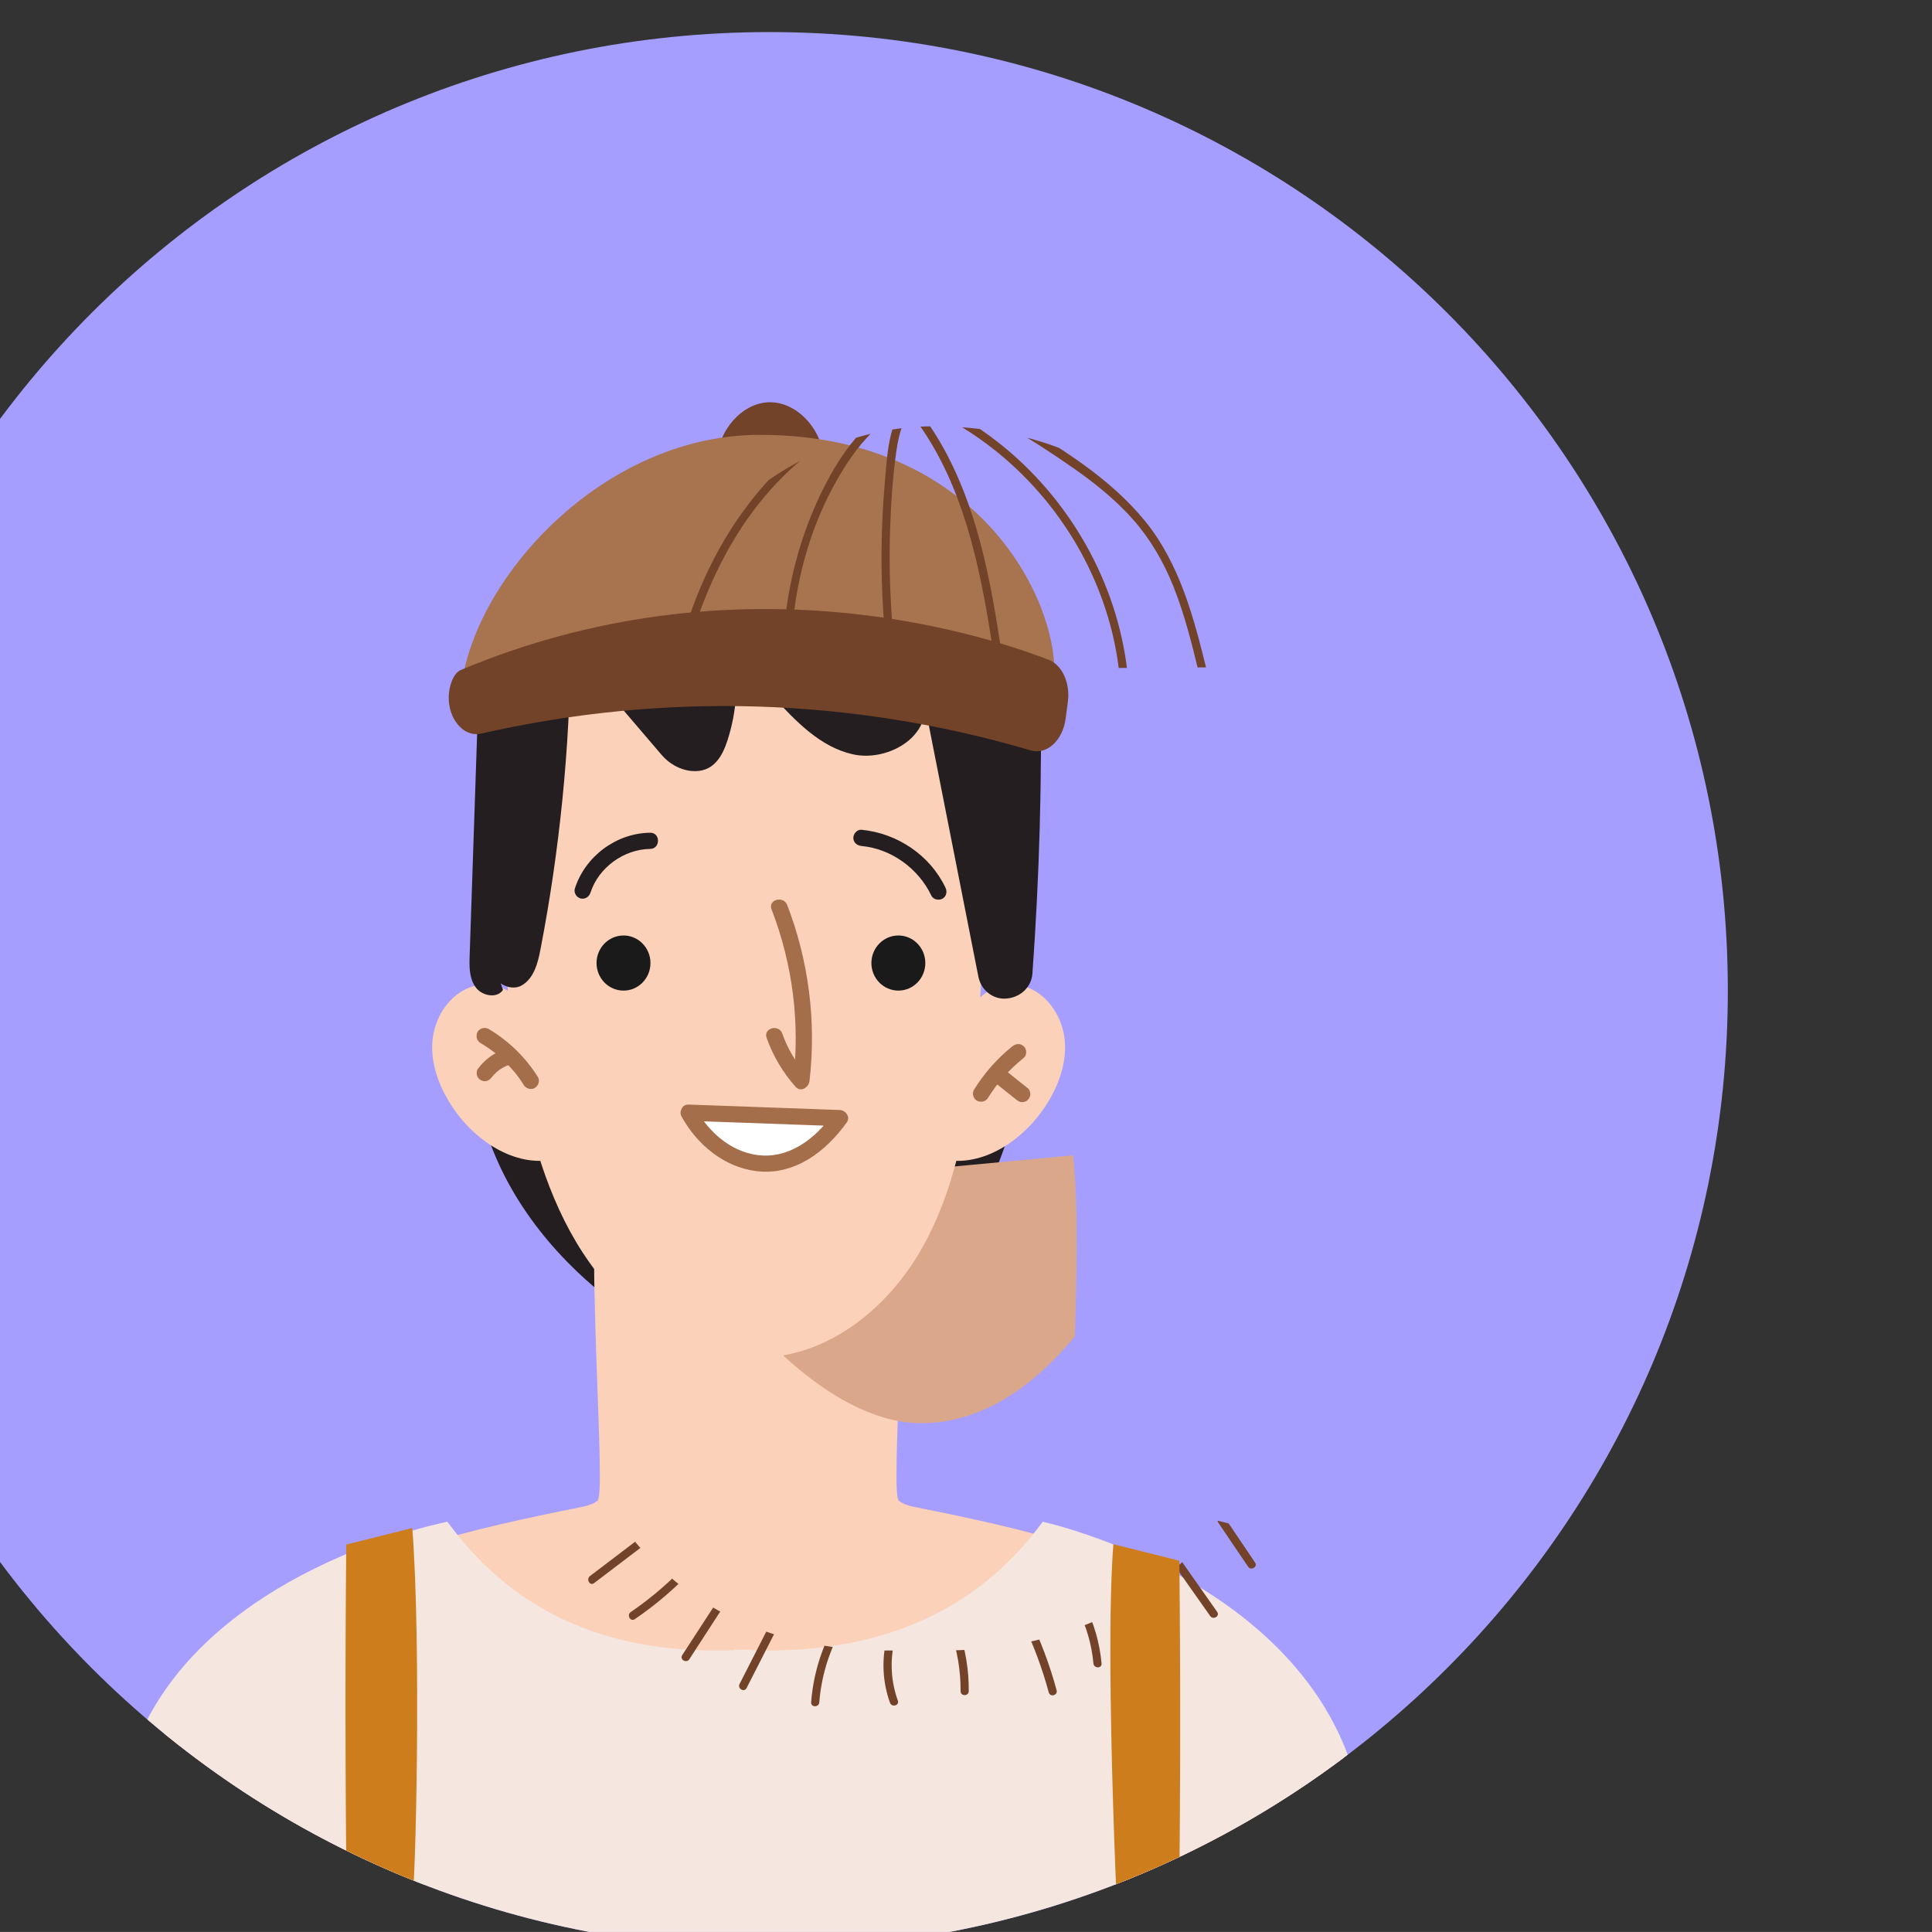 <?xml version="1.0" encoding="UTF-8" standalone="no"?>
<!-- Created with Inkscape (http://www.inkscape.org/) -->

<svg
   width="64.333mm"
   height="64.332mm"
   viewBox="0 0 64.333 64.332"
   version="1.1"
   id="svg1"
   inkscape:version="1.3.2 (091e20e, 2023-11-25)"
   sodipodi:docname="winter-clothed-black-hair-guy-avatar.svg"
   xmlns:inkscape="http://www.inkscape.org/namespaces/inkscape"
   xmlns:sodipodi="http://sodipodi.sourceforge.net/DTD/sodipodi-0.dtd"
   xmlns="http://www.w3.org/2000/svg"
   xmlns:svg="http://www.w3.org/2000/svg">
  <rect x="0" y="0" width="64.333" height="64.332" fill="#333333" stroke="none"/>
  <sodipodi:namedview
     id="namedview1"
     pagecolor="#ffffff"
     bordercolor="#000000"
     borderopacity="0.25"
     inkscape:showpageshadow="2"
     inkscape:pageopacity="0.0"
     inkscape:pagecheckerboard="0"
     inkscape:deskcolor="#d1d1d1"
     inkscape:document-units="mm"
     inkscape:zoom="0.99422518"
     inkscape:cx="-114.15925"
     inkscape:cy="193.61811"
     inkscape:window-width="1920"
     inkscape:window-height="1052"
     inkscape:window-x="0"
     inkscape:window-y="28"
     inkscape:window-maximized="0"
     inkscape:current-layer="layer1" />
  <defs
     id="defs1">
    <clipPath
       clipPathUnits="userSpaceOnUse"
       id="clipPath1415">
      <path
         d="m 24475.1,2934.46 c 0,-503.56 -408.3,-911.79 -911.8,-911.79 -503.6,0 -911.8,408.23 -911.8,911.79 0,503.58 408.2,911.8 911.8,911.8 503.5,0 911.8,-408.22 911.8,-911.8"
         transform="translate(0,-2.5e-4)"
         id="path1415" />
    </clipPath>
    <clipPath
       clipPathUnits="userSpaceOnUse"
       id="clipPath1417">
      <path
         d="m 24475.1,2934.46 c 0,-503.56 -408.3,-911.79 -911.8,-911.79 -503.6,0 -911.8,408.23 -911.8,911.79 0,503.58 408.2,911.8 911.8,911.8 503.5,0 911.8,-408.22 911.8,-911.8"
         transform="translate(0,-2.5e-4)"
         id="path1417" />
    </clipPath>
    <clipPath
       clipPathUnits="userSpaceOnUse"
       id="clipPath1419">
      <path
         d="m 24475.1,2934.46 c 0,-503.56 -408.3,-911.79 -911.8,-911.79 -503.6,0 -911.8,408.23 -911.8,911.79 0,503.58 408.2,911.8 911.8,911.8 503.5,0 911.8,-408.22 911.8,-911.8"
         transform="translate(0,-2.5e-4)"
         id="path1419" />
    </clipPath>
    <clipPath
       clipPathUnits="userSpaceOnUse"
       id="clipPath1420">
      <path
         d="m 23992.1,2342.6 c -85.1,56.99 -187.9,79.81 -288.3,99.98 -6.1,1.22 -12.5,2.56 -17.4,6.41 -8.5,6.58 10.7,228.35 0,325.3 l -143.3,-13.41 -143.4,13.41 c -10.7,-96.95 8.5,-318.72 0,-325.3 -4.9,-3.85 -11.3,-5.19 -17.4,-6.41 -100.4,-20.17 -203.2,-42.99 -288.3,-99.98 -85.1,-56.98 -149.5,-156.37 -135.9,-257.86 85.4,0.44 324,-1.1 565.5,-4.28 v -0.52 c 6.5,0.09 13,0.18 19.5,0.26 6.4,-0.08 12.9,-0.17 19.4,-0.26 v 0.52 c 241.6,3.18 480,4.72 565.5,4.28 13.6,101.49 -50.8,200.88 -135.9,257.86"
         transform="translate(0,-2.5e-4)"
         id="path1420" />
    </clipPath>
    <clipPath
       clipPathUnits="userSpaceOnUse"
       id="clipPath1423">
      <path
         d="m 24475.1,2934.46 c 0,-503.56 -408.3,-911.79 -911.8,-911.79 -503.6,0 -911.8,408.23 -911.8,911.79 0,503.58 408.2,911.8 911.8,911.8 503.5,0 911.8,-408.22 911.8,-911.8"
         transform="translate(0,-2.5e-4)"
         id="path1423" />
    </clipPath>
    <clipPath
       clipPathUnits="userSpaceOnUse"
       id="clipPath1425">
      <path
         d="m 24475.1,2934.46 c 0,-503.56 -408.3,-911.79 -911.8,-911.79 -503.6,0 -911.8,408.23 -911.8,911.79 0,503.58 408.2,911.8 911.8,911.8 503.5,0 911.8,-408.22 911.8,-911.8"
         transform="translate(0,-2.5e-4)"
         id="path1425" />
    </clipPath>
    <clipPath
       clipPathUnits="userSpaceOnUse"
       id="clipPath1427">
      <path
         d="m 24475.1,2934.46 c 0,-503.56 -408.3,-911.79 -911.8,-911.79 -503.6,0 -911.8,408.23 -911.8,911.79 0,503.58 408.2,911.8 911.8,911.8 503.5,0 911.8,-408.22 911.8,-911.8"
         transform="translate(0,-2.5e-4)"
         id="path1427" />
    </clipPath>
    <clipPath
       clipPathUnits="userSpaceOnUse"
       id="clipPath1429">
      <path
         d="m 24475.1,2934.46 c 0,-503.56 -408.3,-911.79 -911.8,-911.79 -503.6,0 -911.8,408.23 -911.8,911.79 0,503.58 408.2,911.8 911.8,911.8 503.5,0 911.8,-408.22 911.8,-911.8"
         transform="translate(0,-2.5e-4)"
         id="path1429" />
    </clipPath>
    <clipPath
       clipPathUnits="userSpaceOnUse"
       id="clipPath1431">
      <path
         d="m 24475.1,2934.46 c 0,-503.56 -408.3,-911.79 -911.8,-911.79 -503.6,0 -911.8,408.23 -911.8,911.79 0,503.58 408.2,911.8 911.8,911.8 503.5,0 911.8,-408.22 911.8,-911.8"
         transform="translate(0,-2.5e-4)"
         id="path1431" />
    </clipPath>
    <clipPath
       clipPathUnits="userSpaceOnUse"
       id="clipPath1433">
      <path
         d="m 24475.1,2934.46 c 0,-503.56 -408.3,-911.79 -911.8,-911.79 -503.6,0 -911.8,408.23 -911.8,911.79 0,503.58 408.2,911.8 911.8,911.8 503.5,0 911.8,-408.22 911.8,-911.8"
         transform="translate(0,-2.5e-4)"
         id="path1433" />
    </clipPath>
    <clipPath
       clipPathUnits="userSpaceOnUse"
       id="clipPath1434">
      <path
         d="m 23271.4,3231.64 c 18.3,103.79 138.5,231.43 282.7,231.43 208.3,0 282.7,-157.36 280.2,-227.59 l -562.9,-3.84"
         transform="translate(0,-2.5e-4)"
         id="path1434" />
    </clipPath>
    <clipPath
       clipPathUnits="userSpaceOnUse"
       id="clipPath1435">
      <path
         d="m 23271.4,3231.64 c 18.3,103.79 138.5,231.43 282.7,231.43 208.3,0 282.7,-157.36 280.2,-227.59 l -562.9,-3.84"
         transform="translate(0,-2.5e-4)"
         id="path1435" />
    </clipPath>
    <clipPath
       clipPathUnits="userSpaceOnUse"
       id="clipPath1436">
      <path
         d="m 23271.4,3231.64 c 18.3,103.79 138.5,231.43 282.7,231.43 208.3,0 282.7,-157.36 280.2,-227.59 l -562.9,-3.84"
         transform="translate(0,-2.5e-4)"
         id="path1436" />
    </clipPath>
    <clipPath
       clipPathUnits="userSpaceOnUse"
       id="clipPath1437">
      <path
         d="m 23271.4,3231.64 c 18.3,103.79 138.5,231.43 282.7,231.43 208.3,0 282.7,-157.36 280.2,-227.59 l -562.9,-3.84"
         transform="translate(0,-2.5e-4)"
         id="path1437" />
    </clipPath>
    <clipPath
       clipPathUnits="userSpaceOnUse"
       id="clipPath1438">
      <path
         d="m 23271.4,3231.64 c 18.3,103.79 138.5,231.43 282.7,231.43 208.3,0 282.7,-157.36 280.2,-227.59 l -562.9,-3.84"
         transform="translate(0,-2.5e-4)"
         id="path1438" />
    </clipPath>
    <clipPath
       clipPathUnits="userSpaceOnUse"
       id="clipPath1439">
      <path
         d="m 23271.4,3231.64 c 18.3,103.79 138.5,231.43 282.7,231.43 208.3,0 282.7,-157.36 280.2,-227.59 l -562.9,-3.84"
         transform="translate(0,-2.5e-4)"
         id="path1439" />
    </clipPath>
    <clipPath
       clipPathUnits="userSpaceOnUse"
       id="clipPath1447">
      <path
         d="m 24475.1,2934.46 c 0,-503.56 -408.3,-911.79 -911.8,-911.79 -503.6,0 -911.8,408.23 -911.8,911.79 0,503.58 408.2,911.8 911.8,911.8 503.5,0 911.8,-408.22 911.8,-911.8"
         transform="translate(0,-2.5e-4)"
         id="path1447" />
    </clipPath>
    <clipPath
       clipPathUnits="userSpaceOnUse"
       id="clipPath1449">
      <path
         d="m 24475.1,2934.46 c 0,-503.56 -408.3,-911.79 -911.8,-911.79 -503.6,0 -911.8,408.23 -911.8,911.79 0,503.58 408.2,911.8 911.8,911.8 503.5,0 911.8,-408.22 911.8,-911.8"
         transform="translate(0,-2.5e-4)"
         id="path1449" />
    </clipPath>
    <clipPath
       clipPathUnits="userSpaceOnUse"
       id="clipPath1451">
      <path
         d="m 24475.1,2934.46 c 0,-503.56 -408.3,-911.79 -911.8,-911.79 -503.6,0 -911.8,408.23 -911.8,911.79 0,503.58 408.2,911.8 911.8,911.8 503.5,0 911.8,-408.22 911.8,-911.8"
         transform="translate(0,-2.5e-4)"
         id="path1451" />
    </clipPath>
    <clipPath
       clipPathUnits="userSpaceOnUse"
       id="clipPath1453">
      <path
         d="m 24475.1,2934.46 c 0,-503.56 -408.3,-911.79 -911.8,-911.79 -503.6,0 -911.8,408.23 -911.8,911.79 0,503.58 408.2,911.8 911.8,911.8 503.5,0 911.8,-408.22 911.8,-911.8"
         transform="translate(0,-2.5e-4)"
         id="path1453" />
    </clipPath>
    <clipPath
       clipPathUnits="userSpaceOnUse"
       id="clipPath1455">
      <path
         d="m 24475.1,2934.46 c 0,-503.56 -408.3,-911.79 -911.8,-911.79 -503.6,0 -911.8,408.23 -911.8,911.79 0,503.58 408.2,911.8 911.8,911.8 503.5,0 911.8,-408.22 911.8,-911.8"
         transform="translate(0,-2.5e-4)"
         id="path1455" />
    </clipPath>
    <clipPath
       clipPathUnits="userSpaceOnUse"
       id="clipPath1457">
      <path
         d="m 24475.1,2934.46 c 0,-503.56 -408.3,-911.79 -911.8,-911.79 -503.6,0 -911.8,408.23 -911.8,911.79 0,503.58 408.2,911.8 911.8,911.8 503.5,0 911.8,-408.22 911.8,-911.8"
         transform="translate(0,-2.5e-4)"
         id="path1457" />
    </clipPath>
    <clipPath
       clipPathUnits="userSpaceOnUse"
       id="clipPath1459">
      <path
         d="m 24475.1,2934.46 c 0,-503.56 -408.3,-911.79 -911.8,-911.79 -503.6,0 -911.8,408.23 -911.8,911.79 0,503.58 408.2,911.8 911.8,911.8 503.5,0 911.8,-408.22 911.8,-911.8"
         transform="translate(0,-2.5e-4)"
         id="path1459" />
    </clipPath>
    <clipPath
       clipPathUnits="userSpaceOnUse"
       id="clipPath1461">
      <path
         d="m 24475.1,2934.46 c 0,-503.56 -408.3,-911.79 -911.8,-911.79 -503.6,0 -911.8,408.23 -911.8,911.79 0,503.58 408.2,911.8 911.8,911.8 503.5,0 911.8,-408.22 911.8,-911.8"
         transform="translate(0,-2.5e-4)"
         id="path1461" />
    </clipPath>
    <clipPath
       clipPathUnits="userSpaceOnUse"
       id="clipPath1463">
      <path
         d="m 24475.1,2934.46 c 0,-503.56 -408.3,-911.79 -911.8,-911.79 -503.6,0 -911.8,408.23 -911.8,911.79 0,503.58 408.2,911.8 911.8,911.8 503.5,0 911.8,-408.22 911.8,-911.8"
         transform="translate(0,-2.5e-4)"
         id="path1463" />
    </clipPath>
    <clipPath
       clipPathUnits="userSpaceOnUse"
       id="clipPath1465">
      <path
         d="m 24475.1,2934.46 c 0,-503.56 -408.3,-911.79 -911.8,-911.79 -503.6,0 -911.8,408.23 -911.8,911.79 0,503.58 408.2,911.8 911.8,911.8 503.5,0 911.8,-408.22 911.8,-911.8"
         transform="translate(0,-2.5e-4)"
         id="path1465" />
    </clipPath>
    <clipPath
       clipPathUnits="userSpaceOnUse"
       id="clipPath1467">
      <path
         d="m 24475.1,2934.46 c 0,-503.56 -408.3,-911.79 -911.8,-911.79 -503.6,0 -911.8,408.23 -911.8,911.79 0,503.58 408.2,911.8 911.8,911.8 503.5,0 911.8,-408.22 911.8,-911.8"
         transform="translate(0,-2.5e-4)"
         id="path1467" />
    </clipPath>
    <clipPath
       clipPathUnits="userSpaceOnUse"
       id="clipPath1469">
      <path
         d="m 24475.1,2934.46 c 0,-503.56 -408.3,-911.79 -911.8,-911.79 -503.6,0 -911.8,408.23 -911.8,911.79 0,503.58 408.2,911.8 911.8,911.8 503.5,0 911.8,-408.22 911.8,-911.8"
         transform="translate(0,-2.5e-4)"
         id="path1469" />
    </clipPath>
    <clipPath
       clipPathUnits="userSpaceOnUse"
       id="clipPath1471">
      <path
         d="m 24475.1,2934.46 c 0,-503.56 -408.3,-911.79 -911.8,-911.79 -503.6,0 -911.8,408.23 -911.8,911.79 0,503.58 408.2,911.8 911.8,911.8 503.5,0 911.8,-408.22 911.8,-911.8"
         transform="translate(0,-2.5e-4)"
         id="path1471" />
    </clipPath>
    <clipPath
       clipPathUnits="userSpaceOnUse"
       id="clipPath1472">
      <path
         d="m 23823.3,2429.01 c -66.7,-91.3 -164.6,-126.12 -278.1,-122.25 v 0.73 c -2.6,-0.15 -5.1,-0.29 -7.7,-0.42 -2.5,0.13 -5.1,0.27 -7.6,0.42 v -0.73 c -113.6,-3.87 -206.3,30.95 -273,122.25 0,0 -347.3,-66.8 -311.4,-346.96 0.3,-1.91 458.7,-208.21 458.7,-208.21 -7.4,-253.17 725.1,206.29 725.3,208.21 23.5,275.03 -306.2,346.96 -306.2,346.96"
         transform="translate(0,-2.5e-4)"
         id="path1472" />
    </clipPath>
    <clipPath
       clipPathUnits="userSpaceOnUse"
       id="clipPath1473">
      <path
         d="m 23823.3,2429.01 c -66.7,-91.3 -164.6,-126.12 -278.1,-122.25 v 0.73 c -2.6,-0.15 -5.1,-0.29 -7.7,-0.42 -2.5,0.13 -5.1,0.27 -7.6,0.42 v -0.73 c -113.6,-3.87 -206.3,30.95 -273,122.25 0,0 -347.3,-66.8 -311.4,-346.96 0.3,-1.91 458.7,-208.21 458.7,-208.21 -7.4,-253.17 725.1,206.29 725.3,208.21 23.5,275.03 -306.2,346.96 -306.2,346.96"
         transform="translate(0,-2.5e-4)"
         id="path1473" />
    </clipPath>
    <clipPath
       clipPathUnits="userSpaceOnUse"
       id="clipPath1474">
      <path
         d="m 23823.3,2429.01 c -66.7,-91.3 -164.6,-126.12 -278.1,-122.25 v 0.73 c -2.6,-0.15 -5.1,-0.29 -7.7,-0.42 -2.5,0.13 -5.1,0.27 -7.6,0.42 v -0.73 c -113.6,-3.87 -206.3,30.95 -273,122.25 0,0 -347.3,-66.8 -311.4,-346.96 0.3,-1.91 458.7,-208.21 458.7,-208.21 -7.4,-253.17 725.1,206.29 725.3,208.21 23.5,275.03 -306.2,346.96 -306.2,346.96"
         transform="translate(0,-2.5e-4)"
         id="path1474" />
    </clipPath>
    <clipPath
       clipPathUnits="userSpaceOnUse"
       id="clipPath1475">
      <path
         d="m 23823.3,2429.01 c -66.7,-91.3 -164.6,-126.12 -278.1,-122.25 v 0.73 c -2.6,-0.15 -5.1,-0.29 -7.7,-0.42 -2.5,0.13 -5.1,0.27 -7.6,0.42 v -0.73 c -113.6,-3.87 -206.3,30.95 -273,122.25 0,0 -347.3,-66.8 -311.4,-346.96 0.3,-1.91 458.7,-208.21 458.7,-208.21 -7.4,-253.17 725.1,206.29 725.3,208.21 23.5,275.03 -306.2,346.96 -306.2,346.96"
         transform="translate(0,-2.5e-4)"
         id="path1475" />
    </clipPath>
    <clipPath
       clipPathUnits="userSpaceOnUse"
       id="clipPath1476">
      <path
         d="m 23823.3,2429.01 c -66.7,-91.3 -164.6,-126.12 -278.1,-122.25 v 0.73 c -2.6,-0.15 -5.1,-0.29 -7.7,-0.42 -2.5,0.13 -5.1,0.27 -7.6,0.42 v -0.73 c -113.6,-3.87 -206.3,30.95 -273,122.25 0,0 -347.3,-66.8 -311.4,-346.96 0.3,-1.91 458.7,-208.21 458.7,-208.21 -7.4,-253.17 725.1,206.29 725.3,208.21 23.5,275.03 -306.2,346.96 -306.2,346.96"
         transform="translate(0,-2.5e-4)"
         id="path1476" />
    </clipPath>
    <clipPath
       clipPathUnits="userSpaceOnUse"
       id="clipPath1477">
      <path
         d="m 23823.3,2429.01 c -66.7,-91.3 -164.6,-126.12 -278.1,-122.25 v 0.73 c -2.6,-0.15 -5.1,-0.29 -7.7,-0.42 -2.5,0.13 -5.1,0.27 -7.6,0.42 v -0.73 c -113.6,-3.87 -206.3,30.95 -273,122.25 0,0 -347.3,-66.8 -311.4,-346.96 0.3,-1.91 458.7,-208.21 458.7,-208.21 -7.4,-253.17 725.1,206.29 725.3,208.21 23.5,275.03 -306.2,346.96 -306.2,346.96"
         transform="translate(0,-2.5e-4)"
         id="path1477" />
    </clipPath>
    <clipPath
       clipPathUnits="userSpaceOnUse"
       id="clipPath1478">
      <path
         d="m 23823.3,2429.01 c -66.7,-91.3 -164.6,-126.12 -278.1,-122.25 v 0.73 c -2.6,-0.15 -5.1,-0.29 -7.7,-0.42 -2.5,0.13 -5.1,0.27 -7.6,0.42 v -0.73 c -113.6,-3.87 -206.3,30.95 -273,122.25 0,0 -347.3,-66.8 -311.4,-346.96 0.3,-1.91 458.7,-208.21 458.7,-208.21 -7.4,-253.17 725.1,206.29 725.3,208.21 23.5,275.03 -306.2,346.96 -306.2,346.96"
         transform="translate(0,-2.5e-4)"
         id="path1478" />
    </clipPath>
    <clipPath
       clipPathUnits="userSpaceOnUse"
       id="clipPath1479">
      <path
         d="m 23823.3,2429.01 c -66.7,-91.3 -164.6,-126.12 -278.1,-122.25 v 0.73 c -2.6,-0.15 -5.1,-0.29 -7.7,-0.42 -2.5,0.13 -5.1,0.27 -7.6,0.42 v -0.73 c -113.6,-3.87 -206.3,30.95 -273,122.25 0,0 -347.3,-66.8 -311.4,-346.96 0.3,-1.91 458.7,-208.21 458.7,-208.21 -7.4,-253.17 725.1,206.29 725.3,208.21 23.5,275.03 -306.2,346.96 -306.2,346.96"
         transform="translate(0,-2.5e-4)"
         id="path1479" />
    </clipPath>
    <clipPath
       clipPathUnits="userSpaceOnUse"
       id="clipPath1480">
      <path
         d="m 23823.3,2429.01 c -66.7,-91.3 -164.6,-126.12 -278.1,-122.25 v 0.73 c -2.6,-0.15 -5.1,-0.29 -7.7,-0.42 -2.5,0.13 -5.1,0.27 -7.6,0.42 v -0.73 c -113.6,-3.87 -206.3,30.95 -273,122.25 0,0 -347.3,-66.8 -311.4,-346.96 0.3,-1.91 458.7,-208.21 458.7,-208.21 -7.4,-253.17 725.1,206.29 725.3,208.21 23.5,275.03 -306.2,346.96 -306.2,346.96"
         transform="translate(0,-2.5e-4)"
         id="path1480" />
    </clipPath>
    <clipPath
       clipPathUnits="userSpaceOnUse"
       id="clipPath1481">
      <path
         d="m 23823.3,2429.01 c -66.7,-91.3 -164.6,-126.12 -278.1,-122.25 v 0.73 c -2.6,-0.15 -5.1,-0.29 -7.7,-0.42 -2.5,0.13 -5.1,0.27 -7.6,0.42 v -0.73 c -113.6,-3.87 -206.3,30.95 -273,122.25 0,0 -347.3,-66.8 -311.4,-346.96 0.3,-1.91 458.7,-208.21 458.7,-208.21 -7.4,-253.17 725.1,206.29 725.3,208.21 23.5,275.03 -306.2,346.96 -306.2,346.96"
         transform="translate(0,-2.5e-4)"
         id="path1481" />
    </clipPath>
    <clipPath
       clipPathUnits="userSpaceOnUse"
       id="clipPath1482">
      <path
         d="m 23823.3,2429.01 c -66.7,-91.3 -164.6,-126.12 -278.1,-122.25 v 0.73 c -2.6,-0.15 -5.1,-0.29 -7.7,-0.42 -2.5,0.13 -5.1,0.27 -7.6,0.42 v -0.73 c -113.6,-3.87 -206.3,30.95 -273,122.25 0,0 -347.3,-66.8 -311.4,-346.96 0.3,-1.91 458.7,-208.21 458.7,-208.21 -7.4,-253.17 725.1,206.29 725.3,208.21 23.5,275.03 -306.2,346.96 -306.2,346.96"
         transform="translate(0,-2.5e-4)"
         id="path1482" />
    </clipPath>
    <clipPath
       clipPathUnits="userSpaceOnUse"
       id="clipPath1483">
      <path
         d="m 23823.3,2429.01 c -66.7,-91.3 -164.6,-126.12 -278.1,-122.25 v 0.73 c -2.6,-0.15 -5.1,-0.29 -7.7,-0.42 -2.5,0.13 -5.1,0.27 -7.6,0.42 v -0.73 c -113.6,-3.87 -206.3,30.95 -273,122.25 0,0 -347.3,-66.8 -311.4,-346.96 0.3,-1.91 458.7,-208.21 458.7,-208.21 -7.4,-253.17 725.1,206.29 725.3,208.21 23.5,275.03 -306.2,346.96 -306.2,346.96"
         transform="translate(0,-2.5e-4)"
         id="path1483" />
    </clipPath>
    <clipPath
       clipPathUnits="userSpaceOnUse"
       id="clipPath1497">
      <path
         d="m 24475.1,2934.46 c 0,-503.56 -408.3,-911.79 -911.8,-911.79 -503.6,0 -911.8,408.23 -911.8,911.79 0,503.58 408.2,911.8 911.8,911.8 503.5,0 911.8,-408.22 911.8,-911.8"
         transform="translate(0,-2.5e-4)"
         id="path1497" />
    </clipPath>
    <clipPath
       clipPathUnits="userSpaceOnUse"
       id="clipPath1499">
      <path
         d="m 24475.1,2934.46 c 0,-503.56 -408.3,-911.79 -911.8,-911.79 -503.6,0 -911.8,408.23 -911.8,911.79 0,503.58 408.2,911.8 911.8,911.8 503.5,0 911.8,-408.22 911.8,-911.8"
         transform="translate(0,-2.5e-4)"
         id="path1499" />
    </clipPath>
  </defs>
  <g
     inkscape:label="Layer 1"
     inkscape:groupmode="layer"
     id="layer1"
     transform="translate(-72.231,-103.717)">
    <path
       id="path1414"
       d="m 24475.1,2022.67 h -1823.6 v 1823.59 h 1823.6 V 2022.67"
       style="fill:#a59eff;fill-opacity:1;fill-rule:nonzero;stroke:none"
       transform="matrix(0.035,0,0,-0.035,-726.863,239.404)"
       clip-path="url(#clipPath1415)" />
    <path
       id="path1416"
       d="m 23289.2,2816.64 c 16.9,-67.78 60.8,-126.82 115.1,-170.75 19.3,-15.58 40.1,-29.55 62.9,-39.16 69.9,-29.42 154.3,-13.62 215.4,31.36 61.1,44.97 100.1,115.78 116.3,189.9 0.8,3.38 1.4,7.26 -0.8,9.97 -2.2,2.8 -6.3,3.05 -9.8,3.06 -129.9,0.45 -259.7,0.91 -389.6,1.36 l -109.5,-25.74"
       style="fill:#241e21;fill-opacity:1;fill-rule:nonzero;stroke:none"
       transform="matrix(0.035,0,0,-0.035,-726.863,239.404)"
       clip-path="url(#clipPath1417)" />
    <path
       id="path1418"
       d="m 23992.1,2342.6 c -85.1,56.99 -187.9,79.81 -288.3,99.97 -6.1,1.23 -12.5,2.57 -17.4,6.42 -8.5,6.58 10.7,228.34 0,325.3 l -143.3,-13.42 -143.4,13.42 c -10.7,-96.96 8.5,-318.72 0,-325.3 -4.9,-3.85 -11.3,-5.19 -17.4,-6.42 -100.4,-20.16 -203.2,-42.98 -288.3,-99.97 -85.1,-56.98 -149.5,-156.36 -135.9,-257.86 85.5,0.44 324,-1.1 565.5,-4.28 v -0.52 c 6.5,0.08 13,0.17 19.5,0.26 6.4,-0.09 12.9,-0.18 19.4,-0.26 v 0.52 c 241.6,3.18 480.1,4.72 565.5,4.28 13.6,101.5 -50.8,200.88 -135.9,257.86"
       style="fill:#fbd1b9;fill-opacity:1;fill-rule:nonzero;stroke:none"
       transform="matrix(0.035,0,0,-0.035,-726.863,239.404)"
       clip-path="url(#clipPath1419)" />
    <g
       id="g1421"
       transform="matrix(0.265,0,0,0.265,-726.863,-119.11)">
      <path
         d="m 23209,2777.42 c 56.5,36.4 58.9,53.87 61.6,36.4 13.4,-85.82 149,-292.56 272.4,-292.56 159.6,0 252.2,269.43 267.2,337.34 -184.5,-26.37 -371.4,-52.78 -556.4,-30.59 5.1,-4.79 10.2,-9.59 15.2,-14.38 l -60,-36.21"
         style="fill:#dba78a;fill-opacity:1;fill-rule:nonzero;stroke:none"
         transform="matrix(0.133,0,0,-0.133,0,1355.013)"
         clip-path="url(#clipPath1420)"
         id="path1421" />
    </g>
    <path
       id="path1422"
       d="m 23330.4,3247.81 c -32.9,-111.27 -24.8,-306.25 0,-419.61 l 0.4,-1.83 c 13.5,-60.84 35,-121.61 75.5,-168.97 40.5,-47.36 102.8,-79.39 164.6,-70.99 59.7,8.13 109.8,52.49 138.9,105.25 29.2,52.76 40.4,113.37 48.5,173.09 14.2,103.98 10.5,380.15 0.5,381 -128.6,10.89 -303.2,37.23 -428.4,5.67 v -3.61"
       style="fill:#fbd1b9;fill-opacity:1;fill-rule:nonzero;stroke:none"
       transform="matrix(0.035,0,0,-0.035,-726.863,239.404)"
       clip-path="url(#clipPath1423)" />
    <path
       id="path1424"
       d="m 23753.2,2907.82 c 3.1,22.9 30.7,37.22 52.8,30.5 22.1,-6.71 36.7,-29.68 38.4,-52.74 1.6,-23.06 -7.7,-45.74 -20.9,-64.7 -22.1,-31.62 -60.9,-56.17 -98.2,-46.39 5.9,47.42 14.4,94.51 25.5,141 l 2.4,-7.67"
       style="fill:#fbd1b9;fill-opacity:1;fill-rule:nonzero;stroke:none"
       transform="matrix(0.035,0,0,-0.035,-726.863,239.404)"
       clip-path="url(#clipPath1425)" />
    <path
       id="path1426"
       d="m 23333.8,2907.82 c -3.1,22.9 -30.7,37.22 -52.8,30.5 -22.1,-6.71 -36.7,-29.68 -38.4,-52.74 -1.6,-23.06 7.7,-45.74 20.9,-64.7 22.1,-31.62 60.9,-56.17 98.2,-46.39 -5.9,47.42 -14.4,94.51 -25.5,141 l -2.4,-7.67"
       style="fill:#fbd1b9;fill-opacity:1;fill-rule:nonzero;stroke:none"
       transform="matrix(0.035,0,0,-0.035,-726.863,239.404)"
       clip-path="url(#clipPath1427)" />
    <path
       id="path1428"
       d="m 23302.5,2956.35 c -6.1,-12.03 13.2,-23.83 24.9,-17.22 11.8,6.61 15.6,21.42 18.1,34.66 18.2,94.24 27.8,190.14 28.6,286.12 l 86.5,-101.2 c 7.2,-8.42 17.2,-14.3 28.2,-15.41 21.2,-2.12 29.7,14.03 34.6,29.21 8.6,26.45 10.7,54.97 6,82.38 12.5,-13.59 24.9,-27.17 37.3,-40.75 21.5,-23.43 44.9,-48.05 75.9,-55 30.9,-6.96 69.8,13.77 68.8,45.5 l 50.7,-257.15 c 2.5,-12.65 14,-22.02 26.9,-20.68 l 0.4,0.05 c 12.8,1.14 23.2,10.89 24.1,23.67 6.7,92.84 9.3,185.97 7.7,279.03 -0.3,14.78 -0.9,30.47 -9.2,42.73 -8.8,13.11 -24.5,19.56 -39.4,24.76 -142.6,49.65 -301.8,49.75 -444.4,0.28 -8.1,-2.81 -16.4,-5.87 -22.9,-11.4 -15.8,-13.3 -17.7,-36.48 -18.4,-57.1 -2.9,-87 -5.9,-174 -8.8,-261 -0.4,-10.36 -0.5,-21.55 5.5,-30.04 5.9,-8.49 20.4,-11.41 26.2,-2.83 l -7.3,21.39"
       style="fill:#241e21;fill-opacity:1;fill-rule:nonzero;stroke:none"
       transform="matrix(0.035,0,0,-0.035,-726.863,239.404)"
       clip-path="url(#clipPath1429)" />
    <path
       id="path1430"
       d="m 23513,3438.52 c 1.6,29.16 24.3,54.63 49.5,55.54 25.1,0.92 49.2,-22.87 52.4,-51.85 -32.4,2.63 -65.1,0.77 -97.2,-5.52 l -4.7,1.83"
       style="fill:#724328;fill-opacity:1;fill-rule:nonzero;stroke:none"
       transform="matrix(0.035,0,0,-0.035,-726.863,239.404)"
       clip-path="url(#clipPath1431)" />
    <path
       id="path1432"
       d="m 23271.4,3231.64 c 18.3,103.8 138.5,231.43 282.7,231.43 208.3,0 282.7,-157.36 280.2,-227.6 l -562.9,-3.83"
       style="fill:#a8734f;fill-opacity:1;fill-rule:nonzero;stroke:none"
       transform="matrix(0.035,0,0,-0.035,-726.863,239.404)"
       clip-path="url(#clipPath1433)" />
    <g
       id="g1445"
       transform="matrix(0.265,0,0,0.265,-726.863,-119.11)">
      <path
         d="m 23314.1,3217.88 c 18.5,89.48 60,178.46 138.3,230.49 20.6,13.71 43,24.26 66.8,30.94 4.8,1.34 2.8,8.77 -2,7.43 -90.2,-25.28 -154,-101.43 -187,-186.13 -10.3,-26.14 -17.8,-53.22 -23.5,-80.68 -1,-4.84 6.4,-6.91 7.4,-2.05"
         style="fill:#724328;fill-opacity:1;fill-rule:nonzero;stroke:none"
         transform="matrix(0.133,0,0,-0.133,0,1355.013)"
         clip-path="url(#clipPath1434)"
         id="path1440" />
      <path
         d="m 23511.3,3479.76 c -31,-21.51 -51.5,-54.09 -66.8,-87.99 -16.7,-36.92 -27,-76.5 -30.8,-116.83 -2.2,-23.63 -2,-47.41 0.4,-71.02 0.5,-4.89 8.2,-4.94 7.7,0 -7.9,76.63 8.4,158.74 50.8,223.79 11.4,17.53 25.4,33.42 42.6,45.4 4.1,2.81 0.2,9.49 -3.9,6.65"
         style="fill:#724328;fill-opacity:1;fill-rule:nonzero;stroke:none"
         transform="matrix(0.133,0,0,-0.133,0,1355.013)"
         clip-path="url(#clipPath1435)"
         id="path1441" />
      <path
         d="m 23539.6,3493.99 c -27.8,-16.59 -28.6,-55.77 -31.1,-84.28 -3.7,-41.91 -4.1,-84.11 -1.2,-126.08 1.7,-23.2 4.3,-46.32 7.9,-69.3 0.8,-4.88 8.2,-2.81 7.5,2.05 -7.8,49.48 -10.8,99.63 -9.2,149.68 0.8,24.3 2.4,48.79 5.8,72.88 2.6,18 7.5,38.41 24.2,48.39 4.3,2.54 0.4,9.21 -3.9,6.66"
         style="fill:#724328;fill-opacity:1;fill-rule:nonzero;stroke:none"
         transform="matrix(0.133,0,0,-0.133,0,1355.013)"
         clip-path="url(#clipPath1436)"
         id="path1442" />
      <path
         d="m 23524.3,3485.61 c 48,-54.27 67.7,-125.85 80.1,-195.65 3.6,-20.09 6.6,-40.28 9.5,-60.47 0.7,-4.89 8.1,-2.81 7.4,2.05 -10.3,71.51 -21.6,145.55 -56.7,209.79 -9.8,17.82 -21.4,34.51 -34.9,49.73 -3.3,3.72 -8.7,-1.74 -5.4,-5.45"
         style="fill:#724328;fill-opacity:1;fill-rule:nonzero;stroke:none"
         transform="matrix(0.133,0,0,-0.133,0,1355.013)"
         clip-path="url(#clipPath1437)"
         id="path1443" />
      <path
         d="m 23549.2,3479.39 c 75.9,-34.63 136,-100.85 164.4,-179.21 8.1,-22.29 13.7,-45.48 16.3,-69.04 0.6,-4.88 8.3,-4.93 7.8,0 -9.7,85.3 -55.4,164.9 -123.1,217.54 -19,14.8 -39.6,27.36 -61.6,37.36 -4.4,2.05 -8.4,-4.6 -3.8,-6.65"
         style="fill:#724328;fill-opacity:1;fill-rule:nonzero;stroke:none"
         transform="matrix(0.133,0,0,-0.133,0,1355.013)"
         clip-path="url(#clipPath1438)"
         id="path1444" />
      <path
         d="m 23553,3481.43 c 26.1,3.07 50.6,-6.74 73.1,-19.3 21.3,-11.93 41.9,-25.49 61.9,-39.53 19.6,-13.76 38.3,-28.92 54.3,-46.78 16.7,-18.7 29.4,-40.41 38.7,-63.65 10.6,-26.45 17.5,-54.2 24.2,-81.82 1.2,-4.81 8.6,-2.77 7.5,2.05 -12.3,49.92 -25.5,100.99 -58.7,141.59 -31.6,38.65 -76.4,67.08 -119.1,91.96 -24.8,14.47 -52.5,26.63 -81.9,23.19 -4.9,-0.57 -5,-8.29 0,-7.71"
         style="fill:#724328;fill-opacity:1;fill-rule:nonzero;stroke:none"
         transform="matrix(0.133,0,0,-0.133,0,1355.013)"
         clip-path="url(#clipPath1439)"
         id="path1445" />
    </g>
    <path
       id="path1446"
       d="m 23269.9,3239.46 c -4.6,-1.93 -7.8,-6.97 -9.8,-13.62 -7.7,-25.55 9,-51.57 29.1,-46.97 174,39.68 352.5,34.2 522.7,-16.05 15.2,-4.5 30.5,9.44 33.2,30.3 l 2.1,15.89 c 2.4,17.96 -5.4,35.09 -18.3,40.05 -70.9,27.29 -301.3,98.36 -559,-9.6"
       style="fill:#724328;fill-opacity:1;fill-rule:nonzero;stroke:none"
       transform="matrix(0.035,0,0,-0.035,-726.863,239.404)"
       clip-path="url(#clipPath1447)" />
    <path
       id="path1448"
       d="m 23450.1,2960.54 c 0,-14.48 -11.5,-26.21 -25.6,-26.21 -14.2,0 -25.7,11.73 -25.7,26.21 0,14.48 11.5,26.22 25.7,26.22 14.1,0 25.6,-11.74 25.6,-26.22"
       style="fill:#1a1a1a;fill-opacity:1;fill-rule:nonzero;stroke:none"
       transform="matrix(0.035,0,0,-0.035,-726.863,239.404)"
       clip-path="url(#clipPath1449)" />
    <path
       id="path1450"
       d="m 23711.6,2960.54 c 0,-14.48 -11.5,-26.21 -25.6,-26.21 -14.2,0 -25.7,11.73 -25.7,26.21 0,14.48 11.5,26.22 25.7,26.22 14.1,0 25.6,-11.74 25.6,-26.22"
       style="fill:#1a1a1a;fill-opacity:1;fill-rule:nonzero;stroke:none"
       transform="matrix(0.035,0,0,-0.035,-726.863,239.404)"
       clip-path="url(#clipPath1451)" />
    <path
       id="path1452"
       d="m 23486.4,2818.18 c 28,-51.28 95.4,-74.63 143.9,-5.15 l -143.9,5.15"
       style="fill:#ffffff;fill-opacity:1;fill-rule:nonzero;stroke:none"
       transform="matrix(0.035,0,0,-0.035,-726.863,239.404)"
       clip-path="url(#clipPath1453)" />
    <path
       id="path1454"
       d="m 23479.8,2814.29 c 14.7,-26.5 40.2,-47.83 70.9,-51.68 36.2,-4.54 66.3,18.38 86.3,46.53 3.5,5.02 -1.3,11.4 -6.7,11.59 -42.1,1.51 -84.1,3.02 -126.2,4.53 -5.9,0.21 -11.8,0.42 -17.7,0.63 -9.9,0.35 -9.9,-15.06 0,-15.42 42.1,-1.5 84.2,-3.01 126.2,-4.52 5.9,-0.21 11.8,-0.42 17.7,-0.63 -2.2,3.86 -4.4,7.73 -6.6,11.6 -16.6,-23.41 -42.1,-43.26 -72.4,-38.97 -25.5,3.61 -46.1,22.26 -58.2,44.12 -4.9,8.68 -18.2,0.91 -13.3,-7.78"
       style="fill:#a46e4a;fill-opacity:1;fill-rule:nonzero;stroke:none"
       transform="matrix(0.035,0,0,-0.035,-726.863,239.404)"
       clip-path="url(#clipPath1455)" />
    <path
       id="path1456"
       d="m 23565.3,3011.64 c 20.1,-52.04 27.2,-108.02 20.6,-163.42 4.4,1.82 8.8,3.63 13.2,5.45 -10.4,11.64 -18.4,25.08 -23.6,39.77 -3.3,9.28 -18.2,5.28 -14.9,-4.1 6.2,-17.29 15.4,-32.86 27.6,-46.57 4.9,-5.53 12.4,-0.58 13.2,5.45 6.6,56.55 -0.7,114.39 -21.2,167.51 -3.5,9.16 -18.5,5.18 -14.9,-4.09"
       style="fill:#a46e4a;fill-opacity:1;fill-rule:nonzero;stroke:none"
       transform="matrix(0.035,0,0,-0.035,-726.863,239.404)"
       clip-path="url(#clipPath1457)" />
    <path
       id="path1458"
       d="m 23393,3027.42 c 7.7,24.02 31.9,41.42 56.8,41.69 9.9,0.1 10,15.52 0,15.41 -32.2,-0.34 -61.8,-22.43 -71.6,-53.01 -1.3,-3.96 1.4,-8.41 5.3,-9.48 4.2,-1.14 8.2,1.41 9.5,5.39"
       style="fill:#241e21;fill-opacity:1;fill-rule:nonzero;stroke:none"
       transform="matrix(0.035,0,0,-0.035,-726.863,239.404)"
       clip-path="url(#clipPath1459)" />
    <path
       id="path1460"
       d="m 23650.8,3071.93 c 28.7,-2.72 54.3,-21.58 66.6,-47.33 1.8,-3.75 7.2,-4.74 10.6,-2.76 3.8,2.24 4.6,6.77 2.7,10.54 -14.7,30.89 -46,51.75 -79.9,54.97 -4.1,0.39 -7.7,-3.83 -7.7,-7.71 0,-4.49 3.6,-7.31 7.7,-7.71"
       style="fill:#241e21;fill-opacity:1;fill-rule:nonzero;stroke:none"
       transform="matrix(0.035,0,0,-0.035,-726.863,239.404)"
       clip-path="url(#clipPath1461)" />
    <path
       id="path1462"
       d="m 23288.4,2884.47 c 4.3,-2.57 8.5,-5.38 12.5,-8.42 l 0.5,-0.34 1.4,-1.12 c 1,-0.83 2,-1.68 3,-2.55 1.9,-1.64 3.8,-3.35 5.6,-5.1 3.5,-3.43 6.8,-7.06 10,-10.87 l 1.1,-1.4 c 0,-0.06 1.4,-1.89 0.5,-0.71 0.8,-0.96 1.5,-1.92 2.2,-2.89 1.5,-2.15 3,-4.34 4.4,-6.58 2.1,-3.4 7,-5.07 10.5,-2.76 3.5,2.2 5.1,6.9 2.8,10.54 -11.7,18.61 -27.8,34.29 -46.7,45.51 -3.5,2.06 -8.6,0.9 -10.6,-2.76 -1.9,-3.72 -0.9,-8.35 2.8,-10.55"
       style="fill:#a46e4a;fill-opacity:1;fill-rule:nonzero;stroke:none"
       transform="matrix(0.035,0,0,-0.035,-726.863,239.404)"
       clip-path="url(#clipPath1463)" />
    <path
       id="path1464"
       d="m 23299.1,2851.95 0.7,0.89 -1.2,-1.56 c 2.2,2.83 4.8,5.35 7.6,7.56 l -1.6,-1.21 c 3,2.26 6.2,4.13 9.6,5.58 l -1.8,-0.78 c 1.8,0.76 3.7,1.39 5.6,1.89 3.9,1.03 6.7,5.55 5.4,9.49 -1.3,4.01 -5.3,6.48 -9.5,5.38 -5.3,-1.4 -10.5,-3.72 -15.1,-6.83 -5.1,-3.5 -9.3,-7.66 -13,-12.63 -1.1,-1.5 -1.2,-4.21 -0.8,-5.94 0.5,-1.79 1.9,-3.72 3.6,-4.6 1.8,-0.95 3.9,-1.42 5.9,-0.78 2,0.65 3.4,1.84 4.6,3.54"
       style="fill:#a46e4a;fill-opacity:1;fill-rule:nonzero;stroke:none"
       transform="matrix(0.035,0,0,-0.035,-726.863,239.404)"
       clip-path="url(#clipPath1465)" />
    <path
       id="path1466"
       d="m 23771.3,2832.36 c 2.3,3.67 4.7,7.25 7.3,10.72 l 1,1.37 c 0.5,0.7 -0.6,-0.79 0.3,0.33 l 2.1,2.66 c 1.4,1.67 2.8,3.31 4.2,4.93 5.9,6.53 12.3,12.55 19.1,18.02 3.2,2.53 2.9,8.3 0,10.9 -3.3,3.09 -7.5,2.7 -10.9,0 -14.4,-11.49 -26.7,-25.52 -36.4,-41.15 -2.2,-3.42 -0.9,-8.64 2.7,-10.54 3.8,-2 8.3,-0.9 10.6,2.76"
       style="fill:#a46e4a;fill-opacity:1;fill-rule:nonzero;stroke:none"
       transform="matrix(0.035,0,0,-0.035,-726.863,239.404)"
       clip-path="url(#clipPath1467)" />
    <path
       id="path1468"
       d="m 23778.6,2846.18 c 6.6,-5.24 13.2,-10.49 19.7,-15.74 1.7,-1.32 3.3,-2.25 5.5,-2.25 1.9,0 4.1,0.84 5.4,2.25 1.4,1.47 2.4,3.4 2.3,5.46 -0.1,1.9 -0.7,4.2 -2.3,5.44 -6.5,5.25 -13.1,10.5 -19.7,15.74 -1.6,1.32 -3.2,2.26 -5.4,2.26 -1.9,0 -4.2,-0.84 -5.5,-2.26 -1.3,-1.47 -2.3,-3.4 -2.2,-5.45 0.1,-1.91 0.7,-4.2 2.2,-5.45"
       style="fill:#a46e4a;fill-opacity:1;fill-rule:nonzero;stroke:none"
       transform="matrix(0.035,0,0,-0.035,-726.863,239.404)"
       clip-path="url(#clipPath1469)" />
    <path
       id="path1470"
       d="m 23823.3,2429.01 c -66.7,-91.3 -164.6,-126.12 -278.1,-122.25 v 0.73 c -2.6,-0.15 -5.1,-0.29 -7.7,-0.42 -2.5,0.13 -5.1,0.27 -7.6,0.42 v -0.73 c -113.6,-3.87 -206.3,30.95 -273,122.25 0,0 -347.3,-66.79 -311.4,-346.96 0.3,-1.91 526.7,-200.83 525.5,-203.07 -95.4,-177.94 134.1,-362.56 143.9,-349.41 l -30.8,195.26 c 296.4,1.99 545.2,355.3 545.4,357.22 23.6,275.03 -306.2,346.96 -306.2,346.96"
       style="fill:#f5e6df;fill-opacity:1;fill-rule:nonzero;stroke:none"
       transform="matrix(0.035,0,0,-0.035,-726.863,239.404)"
       clip-path="url(#clipPath1471)" />
    <g
       id="g1495"
       transform="matrix(0.265,0,0,0.265,-726.863,-119.11)">
      <path
         d="m 23233.8,2370.13 c 24.8,18.86 49.6,37.71 74.4,56.57 3.9,2.96 0,9.66 -3.9,6.65 -24.8,-18.85 -49.6,-37.71 -74.4,-56.56 -3.9,-2.97 0,-9.66 3.9,-6.66"
         style="fill:#724328;fill-opacity:1;fill-rule:nonzero;stroke:none"
         transform="matrix(0.133,0,0,-0.133,0,1355.013)"
         clip-path="url(#clipPath1472)"
         id="path1484" />
      <path
         d="m 23272.3,2336.1 c 21,14.31 40.2,30.96 57.4,49.69 3.3,3.66 -2.1,9.12 -5.5,5.45 -16.7,-18.25 -35.4,-34.54 -55.8,-48.48 -4,-2.78 -0.2,-9.47 3.9,-6.66"
         style="fill:#724328;fill-opacity:1;fill-rule:nonzero;stroke:none"
         transform="matrix(0.133,0,0,-0.133,0,1355.013)"
         clip-path="url(#clipPath1473)"
         id="path1485" />
      <path
         d="m 23323.8,2298.22 c 12.4,19.14 24.8,38.27 37.2,57.4 2.7,4.17 -3.9,8.04 -6.6,3.89 -12.4,-19.13 -24.9,-38.26 -37.3,-57.4 -2.7,-4.17 4,-8.04 6.7,-3.89"
         style="fill:#724328;fill-opacity:1;fill-rule:nonzero;stroke:none"
         transform="matrix(0.133,0,0,-0.133,0,1355.013)"
         clip-path="url(#clipPath1474)"
         id="path1486" />
      <path
         d="m 23377.9,2271 c 12.5,24.39 24.9,48.78 37.3,73.17 2.3,4.41 -4.4,8.32 -6.6,3.89 -12.5,-24.39 -24.9,-48.78 -37.3,-73.17 -2.3,-4.41 4.4,-8.31 6.6,-3.89"
         style="fill:#724328;fill-opacity:1;fill-rule:nonzero;stroke:none"
         transform="matrix(0.133,0,0,-0.133,0,1355.013)"
         clip-path="url(#clipPath1475)"
         id="path1487" />
      <path
         d="m 23459.5,2327.89 c -11.8,-21.77 -18.7,-45.71 -20.6,-70.37 -0.3,-4.95 7.4,-4.93 7.7,0 1.8,23.26 8.5,45.95 19.5,66.48 2.4,4.37 -4.3,8.26 -6.6,3.89"
         style="fill:#724328;fill-opacity:1;fill-rule:nonzero;stroke:none"
         transform="matrix(0.133,0,0,-0.133,0,1355.013)"
         clip-path="url(#clipPath1476)"
         id="path1488" />
      <path
         d="m 23510.1,2316.74 c -4.7,-19.74 -3.6,-40.54 3.3,-59.64 1.7,-4.63 9.1,-2.63 7.4,2.05 -6.4,17.83 -7.6,37.08 -3.3,55.54 1.2,4.83 -6.3,6.88 -7.4,2.05"
         style="fill:#724328;fill-opacity:1;fill-rule:nonzero;stroke:none"
         transform="matrix(0.133,0,0,-0.133,0,1355.013)"
         clip-path="url(#clipPath1477)"
         id="path1489" />
      <path
         d="m 23570.4,2325.07 c 6.6,-18.34 9.8,-37.55 9.7,-57.01 -0.1,-4.96 7.7,-4.97 7.7,0 0.2,20.09 -3.2,40.13 -9.9,59.06 -1.7,4.64 -9.1,2.64 -7.5,-2.05"
         style="fill:#724328;fill-opacity:1;fill-rule:nonzero;stroke:none"
         transform="matrix(0.133,0,0,-0.133,0,1355.013)"
         clip-path="url(#clipPath1478)"
         id="path1490" />
      <path
         d="m 23638.1,2334.31 c 10.6,-21.63 19,-44.21 25.3,-67.45 1.3,-4.78 8.7,-2.75 7.4,2.05 -6.4,23.88 -15.2,47.07 -26,69.29 -2.2,4.46 -8.8,0.56 -6.7,-3.89"
         style="fill:#724328;fill-opacity:1;fill-rule:nonzero;stroke:none"
         transform="matrix(0.133,0,0,-0.133,0,1355.013)"
         clip-path="url(#clipPath1479)"
         id="path1491" />
      <path
         d="m 23734.1,2366.48 c 10.3,-22.84 20.5,-45.69 30.8,-68.53 2,-4.52 8.7,-0.61 6.7,3.89 -10.3,22.84 -20.6,45.69 -30.8,68.53 -2,4.52 -8.7,0.6 -6.7,-3.89"
         style="fill:#724328;fill-opacity:1;fill-rule:nonzero;stroke:none"
         transform="matrix(0.133,0,0,-0.133,0,1355.013)"
         clip-path="url(#clipPath1480)"
         id="path1492" />
      <path
         d="m 23779,2391.46 c 12.3,-17.46 24.6,-34.92 36.9,-52.38 2.8,-4.03 9.5,-0.18 6.6,3.89 -12.2,17.46 -24.5,34.92 -36.8,52.38 -2.8,4.03 -9.5,0.18 -6.7,-3.89"
         style="fill:#724328;fill-opacity:1;fill-rule:nonzero;stroke:none"
         transform="matrix(0.133,0,0,-0.133,0,1355.013)"
         clip-path="url(#clipPath1481)"
         id="path1493" />
      <path
         d="m 23691,2345.01 c 8,-15.82 13,-33.09 14.6,-50.74 0.4,-4.9 8.1,-4.95 7.7,0 -1.8,19.07 -7,37.52 -15.6,54.63 -2.3,4.43 -8.9,0.53 -6.7,-3.89"
         style="fill:#724328;fill-opacity:1;fill-rule:nonzero;stroke:none"
         transform="matrix(0.133,0,0,-0.133,0,1355.013)"
         clip-path="url(#clipPath1482)"
         id="path1494" />
      <path
         d="m 23822.3,2429.12 c 9.8,-14.48 19.6,-28.96 29.4,-43.43 2.7,-4.09 9.4,-0.24 6.6,3.89 -9.7,14.47 -19.5,28.95 -29.3,43.43 -2.8,4.09 -9.4,0.23 -6.7,-3.89"
         style="fill:#724328;fill-opacity:1;fill-rule:nonzero;stroke:none"
         transform="matrix(0.133,0,0,-0.133,0,1355.013)"
         clip-path="url(#clipPath1483)"
         id="path1495" />
    </g>
    <path
       id="path1496"
       d="m 23160.7,2407.32 c -1.1,-109.81 -1,-219.63 0.3,-329.44 20.9,-1.62 41.7,-3.23 62.5,-4.85 2.9,-0.23 8.8,236.59 0,350.02 l -62.8,-15.73"
       style="fill:#ce7d1d;fill-opacity:1;fill-rule:nonzero;stroke:none"
       transform="matrix(0.035,0,0,-0.035,-726.863,239.404)"
       clip-path="url(#clipPath1497)" />
    <path
       id="path1498"
       d="m 23953.3,2391.9 c 1.1,-109.81 1,-219.63 -0.3,-329.43 -20.9,-1.62 -22.8,-136.05 -55.5,-65.32 -1.2,2.69 -15.9,297.06 -7,410.48 l 62.8,-15.73"
       style="fill:#ce7d1d;fill-opacity:1;fill-rule:nonzero;stroke:none"
       transform="matrix(0.035,0,0,-0.035,-726.863,239.404)"
       clip-path="url(#clipPath1499)" />
  </g>
</svg>
